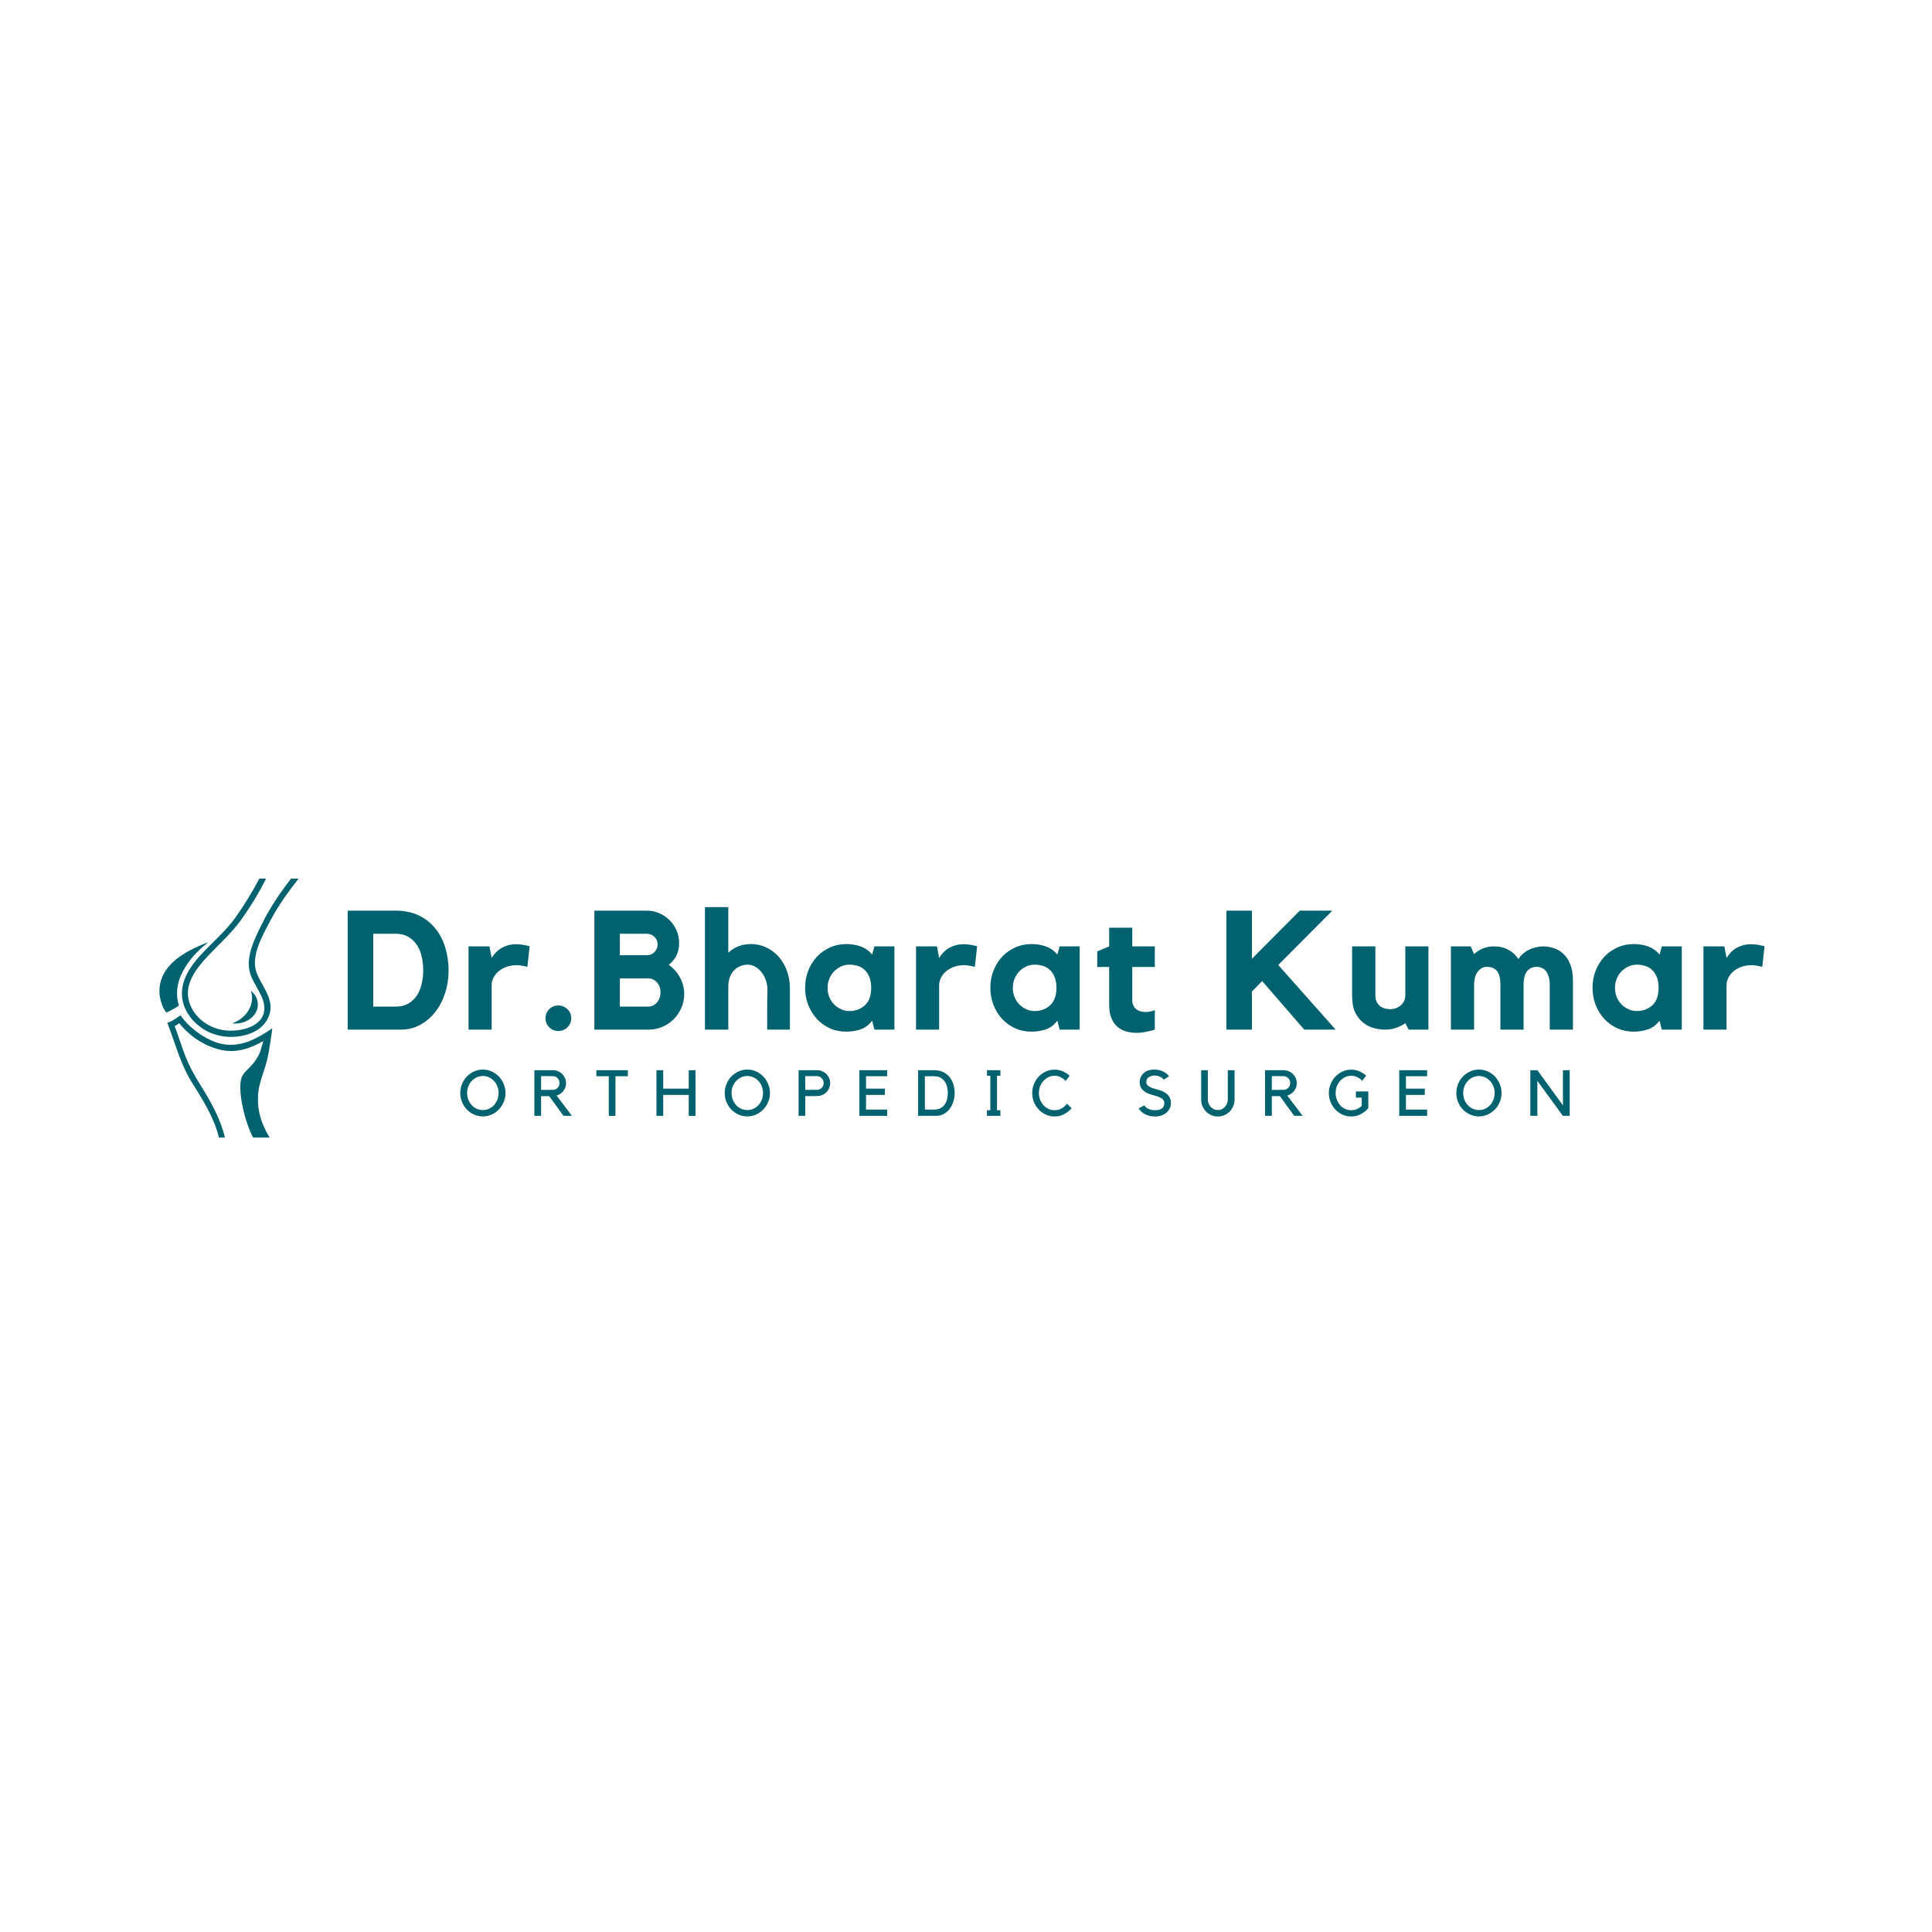 <?xml version="1.0" encoding="UTF-8"?>
<svg xmlns="http://www.w3.org/2000/svg" xmlns:xlink="http://www.w3.org/1999/xlink" width="375pt" height="375pt" viewBox="0 0 375 375" version="1.2">
<defs>
<g>
<symbol overflow="visible" id="glyph0-0">
<path style="stroke:none;" d=""/>
</symbol>
<symbol overflow="visible" id="glyph0-1">
<path style="stroke:none;" d="M 10.875 -23.094 C 12.551 -23.094 14.031 -22.789 15.312 -22.188 C 16.594 -21.582 17.66 -20.754 18.516 -19.703 C 19.379 -18.66 20.031 -17.43 20.469 -16.016 C 20.914 -14.609 21.141 -13.113 21.141 -11.531 C 21.141 -9.926 20.906 -8.422 20.438 -7.016 C 19.977 -5.617 19.332 -4.398 18.5 -3.359 C 17.676 -2.316 16.695 -1.492 15.562 -0.891 C 14.438 -0.297 13.211 0 11.891 0 L 1.562 0 L 1.562 -23.094 Z M 10.906 -4.469 C 11.844 -4.469 12.641 -4.656 13.297 -5.031 C 13.961 -5.414 14.516 -5.93 14.953 -6.578 C 15.391 -7.234 15.707 -7.984 15.906 -8.828 C 16.113 -9.672 16.219 -10.562 16.219 -11.5 C 16.219 -12.438 16.117 -13.332 15.922 -14.188 C 15.734 -15.039 15.422 -15.789 14.984 -16.438 C 14.547 -17.094 13.988 -17.617 13.312 -18.016 C 12.645 -18.41 11.844 -18.609 10.906 -18.609 L 6.516 -18.609 L 6.516 -4.469 Z M 10.906 -4.469 "/>
</symbol>
<symbol overflow="visible" id="glyph0-2">
<path style="stroke:none;" d="M 5.891 -13.906 C 6.109 -14.258 6.359 -14.594 6.641 -14.906 C 6.922 -15.219 7.258 -15.5 7.656 -15.75 C 8.051 -16 8.492 -16.195 8.984 -16.344 C 9.484 -16.5 10.051 -16.578 10.688 -16.578 C 11.426 -16.578 12.285 -16.445 13.266 -16.188 L 12.828 -12.188 C 12.598 -12.227 12.363 -12.281 12.125 -12.344 C 11.926 -12.383 11.707 -12.422 11.469 -12.453 C 11.227 -12.492 11.008 -12.516 10.812 -12.516 C 10.125 -12.516 9.477 -12.414 8.875 -12.219 C 8.281 -12.02 7.766 -11.742 7.328 -11.391 C 6.891 -11.047 6.539 -10.629 6.281 -10.141 C 6.02 -9.66 5.891 -9.133 5.891 -8.562 L 5.891 0 L 1.406 0 L 1.406 -16.156 L 5.469 -16.156 Z M 5.891 -13.906 "/>
</symbol>
<symbol overflow="visible" id="glyph0-3">
<path style="stroke:none;" d="M 4.047 -4.688 C 4.734 -4.688 5.32 -4.445 5.812 -3.969 C 6.301 -3.5 6.547 -2.914 6.547 -2.219 C 6.547 -1.52 6.301 -0.93 5.812 -0.453 C 5.32 0.023 4.734 0.266 4.047 0.266 C 3.348 0.266 2.758 0.023 2.281 -0.453 C 1.801 -0.93 1.562 -1.52 1.562 -2.219 C 1.562 -2.914 1.801 -3.5 2.281 -3.969 C 2.758 -4.445 3.348 -4.688 4.047 -4.688 Z M 4.047 -4.688 "/>
</symbol>
<symbol overflow="visible" id="glyph0-4">
<path style="stroke:none;" d="M 16 -12.578 C 16.906 -11.941 17.629 -11.129 18.172 -10.141 C 18.723 -9.16 19 -8.07 19 -6.875 C 19 -5.914 18.812 -5.02 18.438 -4.188 C 18.07 -3.352 17.57 -2.625 16.938 -2 C 16.312 -1.383 15.578 -0.895 14.734 -0.531 C 13.898 -0.176 13.004 0 12.047 0 L 1.562 0 L 1.562 -23.094 L 11.734 -23.094 C 12.598 -23.094 13.41 -22.926 14.172 -22.594 C 14.93 -22.258 15.598 -21.805 16.172 -21.234 C 16.742 -20.672 17.191 -20.008 17.516 -19.25 C 17.848 -18.488 18.016 -17.676 18.016 -16.812 C 18.016 -15.875 17.832 -15.051 17.469 -14.344 C 17.113 -13.645 16.625 -13.055 16 -12.578 Z M 6.516 -14.438 L 11.734 -14.438 C 12.316 -14.438 12.812 -14.641 13.219 -15.047 C 13.633 -15.461 13.844 -15.961 13.844 -16.547 C 13.844 -17.129 13.633 -17.617 13.219 -18.016 C 12.812 -18.41 12.316 -18.609 11.734 -18.609 L 6.516 -18.609 Z M 12.047 -4.469 C 12.703 -4.469 13.258 -4.742 13.719 -5.297 C 14.176 -5.848 14.406 -6.492 14.406 -7.234 C 14.406 -7.992 14.176 -8.633 13.719 -9.156 C 13.258 -9.676 12.703 -9.938 12.047 -9.938 L 6.516 -9.938 L 6.516 -4.469 Z M 12.047 -4.469 "/>
</symbol>
<symbol overflow="visible" id="glyph0-5">
<path style="stroke:none;" d="M 10.453 -16.609 C 11.516 -16.609 12.508 -16.383 13.438 -15.938 C 14.363 -15.5 15.16 -14.895 15.828 -14.125 C 16.504 -13.352 17.031 -12.453 17.406 -11.422 C 17.789 -10.391 17.984 -9.285 17.984 -8.109 L 17.984 0 L 13.578 0 L 13.578 -2.969 C 13.578 -3.789 13.582 -4.641 13.594 -5.516 C 13.613 -6.398 13.625 -7.156 13.625 -7.781 C 13.625 -8.395 13.523 -8.992 13.328 -9.578 C 13.129 -10.16 12.852 -10.676 12.5 -11.125 C 12.156 -11.57 11.75 -11.93 11.281 -12.203 C 10.82 -12.473 10.332 -12.609 9.812 -12.609 C 9.312 -12.609 8.832 -12.516 8.375 -12.328 C 7.914 -12.141 7.508 -11.867 7.156 -11.516 C 6.812 -11.16 6.535 -10.707 6.328 -10.156 C 6.129 -9.613 6.031 -8.977 6.031 -8.25 L 6.031 0 L 1.5 0 L 1.5 -23.781 L 6.031 -23.781 L 6.031 -14.922 C 6.594 -15.461 7.238 -15.879 7.969 -16.172 C 8.695 -16.461 9.523 -16.609 10.453 -16.609 Z M 10.453 -16.609 "/>
</symbol>
<symbol overflow="visible" id="glyph0-6">
<path style="stroke:none;" d="M 18.375 -16.156 L 18.375 0 L 14.5 0 L 14.047 -1.734 C 13.41 -0.879 12.648 -0.312 11.766 -0.031 C 10.891 0.25 9.977 0.391 9.031 0.391 C 7.875 0.391 6.812 0.172 5.844 -0.266 C 4.875 -0.711 4.031 -1.32 3.312 -2.094 C 2.602 -2.875 2.047 -3.781 1.641 -4.812 C 1.242 -5.844 1.047 -6.941 1.047 -8.109 C 1.047 -9.285 1.242 -10.391 1.641 -11.422 C 2.047 -12.453 2.602 -13.352 3.312 -14.125 C 4.031 -14.895 4.875 -15.5 5.844 -15.938 C 6.812 -16.383 7.875 -16.609 9.031 -16.609 C 10.07 -16.609 11.023 -16.445 11.891 -16.125 C 12.754 -15.801 13.473 -15.281 14.047 -14.562 L 14.5 -16.156 Z M 13.875 -8.047 C 13.875 -8.891 13.758 -9.598 13.531 -10.172 C 13.301 -10.754 12.992 -11.223 12.609 -11.578 C 12.234 -11.941 11.789 -12.203 11.281 -12.359 C 10.77 -12.523 10.223 -12.609 9.641 -12.609 C 9.055 -12.609 8.508 -12.488 8 -12.25 C 7.488 -12.008 7.035 -11.688 6.641 -11.281 C 6.254 -10.883 5.953 -10.41 5.734 -9.859 C 5.516 -9.305 5.406 -8.723 5.406 -8.109 C 5.406 -7.484 5.516 -6.895 5.734 -6.344 C 5.953 -5.801 6.254 -5.328 6.641 -4.922 C 7.035 -4.523 7.488 -4.207 8 -3.969 C 8.508 -3.727 9.055 -3.609 9.641 -3.609 C 10.816 -3.609 11.812 -3.973 12.625 -4.703 C 13.438 -5.43 13.852 -6.547 13.875 -8.047 Z M 13.875 -8.047 "/>
</symbol>
<symbol overflow="visible" id="glyph0-7">
<path style="stroke:none;" d="M 7.422 -5.797 C 7.422 -5.035 7.656 -4.445 8.125 -4.031 C 8.594 -3.625 9.207 -3.422 9.969 -3.422 C 10.57 -3.422 11.18 -3.539 11.797 -3.781 L 11.797 0 C 11.254 0.176 10.676 0.32 10.062 0.438 C 9.457 0.562 8.852 0.625 8.25 0.625 C 7.551 0.625 6.883 0.535 6.25 0.359 C 5.625 0.18 5.062 -0.113 4.562 -0.531 C 4.062 -0.957 3.664 -1.523 3.375 -2.234 C 3.082 -2.941 2.938 -3.816 2.938 -4.859 L 2.938 -12.156 L 0.625 -12.156 L 0.625 -15.188 L 2.938 -16.156 L 2.938 -19.781 L 7.422 -19.781 L 7.422 -16.156 L 11.797 -16.156 L 11.797 -12.156 L 7.422 -12.156 Z M 7.422 -5.797 "/>
</symbol>
<symbol overflow="visible" id="glyph0-8">
<path style="stroke:none;" d=""/>
</symbol>
<symbol overflow="visible" id="glyph0-9">
<path style="stroke:none;" d="M 11.594 -12.547 L 22.734 0 L 16.641 0 L 8.469 -9.422 L 6.484 -7.391 L 6.484 0 L 1.531 0 L 1.531 -23.094 L 6.484 -23.094 L 6.484 -13.75 L 15.766 -23.094 L 22.094 -23.094 Z M 11.594 -12.547 "/>
</symbol>
<symbol overflow="visible" id="glyph0-10">
<path style="stroke:none;" d="M 11.703 -16.156 L 16.188 -16.156 L 16.188 0 L 12.344 0 L 11.703 -1.234 C 11.172 -0.867 10.57 -0.57 9.906 -0.344 C 9.25 -0.113 8.539 0 7.781 0 C 7.195 0 6.531 -0.082 5.781 -0.25 C 5.031 -0.426 4.328 -0.754 3.672 -1.234 C 3.023 -1.711 2.477 -2.375 2.031 -3.219 C 1.594 -4.07 1.375 -5.172 1.375 -6.516 L 1.375 -16.156 L 5.891 -16.156 L 5.891 -6.672 C 5.891 -6.172 5.973 -5.75 6.141 -5.406 C 6.305 -5.062 6.523 -4.785 6.797 -4.578 C 7.066 -4.367 7.375 -4.211 7.719 -4.109 C 8.07 -4.016 8.43 -3.969 8.797 -3.969 C 9.078 -3.969 9.383 -4.016 9.719 -4.109 C 10.062 -4.211 10.379 -4.375 10.672 -4.594 C 10.961 -4.812 11.207 -5.094 11.406 -5.438 C 11.602 -5.789 11.703 -6.203 11.703 -6.672 Z M 11.703 -16.156 "/>
</symbol>
<symbol overflow="visible" id="glyph0-11">
<path style="stroke:none;" d="M 19.453 -16.156 C 20.035 -16.156 20.66 -16.055 21.328 -15.859 C 22.004 -15.672 22.629 -15.328 23.203 -14.828 C 23.785 -14.328 24.258 -13.641 24.625 -12.766 C 25 -11.898 25.188 -10.797 25.188 -9.453 L 25.188 0 L 20.688 0 L 20.688 -8.641 C 20.688 -9.285 20.613 -9.836 20.469 -10.297 C 20.332 -10.754 20.145 -11.125 19.906 -11.406 C 19.664 -11.688 19.391 -11.883 19.078 -12 C 18.766 -12.125 18.441 -12.188 18.109 -12.188 C 17.805 -12.188 17.504 -12.129 17.203 -12.016 C 16.898 -11.91 16.629 -11.727 16.391 -11.469 C 16.148 -11.207 15.957 -10.848 15.812 -10.391 C 15.676 -9.93 15.609 -9.359 15.609 -8.672 L 15.609 0 L 11.109 0 L 11.109 -8.641 C 11.109 -9.961 10.879 -10.883 10.422 -11.406 C 9.961 -11.926 9.301 -12.188 8.438 -12.188 C 7.812 -12.188 7.25 -11.891 6.75 -11.297 C 6.25 -10.711 6 -9.801 6 -8.562 L 6 0 L 1.5 0 L 1.5 -16.156 L 5.344 -16.156 L 6 -14.656 C 6.5 -15.133 7.078 -15.504 7.734 -15.766 C 8.398 -16.023 9.113 -16.156 9.875 -16.156 C 10.258 -16.156 10.672 -16.117 11.109 -16.047 C 11.547 -15.973 11.969 -15.836 12.375 -15.641 C 12.789 -15.441 13.188 -15.188 13.562 -14.875 C 13.945 -14.562 14.289 -14.164 14.594 -13.688 C 14.852 -14.094 15.164 -14.453 15.531 -14.766 C 15.906 -15.086 16.305 -15.348 16.734 -15.547 C 17.172 -15.754 17.625 -15.906 18.094 -16 C 18.562 -16.102 19.016 -16.156 19.453 -16.156 Z M 19.453 -16.156 "/>
</symbol>
<symbol overflow="visible" id="glyph1-0">
<path style="stroke:none;" d=""/>
</symbol>
<symbol overflow="visible" id="glyph1-1">
<path style="stroke:none;" d="M 4.812 -8.984 C 5.414 -8.984 5.984 -8.863 6.516 -8.625 C 7.047 -8.383 7.508 -8.055 7.906 -7.641 C 8.301 -7.234 8.613 -6.75 8.844 -6.188 C 9.082 -5.633 9.203 -5.051 9.203 -4.438 C 9.203 -3.812 9.082 -3.223 8.844 -2.672 C 8.613 -2.117 8.297 -1.633 7.891 -1.219 C 7.492 -0.812 7.031 -0.488 6.5 -0.25 C 5.969 -0.008 5.398 0.109 4.797 0.109 C 4.203 0.109 3.633 -0.008 3.094 -0.25 C 2.562 -0.488 2.098 -0.812 1.703 -1.219 C 1.305 -1.633 0.992 -2.117 0.766 -2.672 C 0.535 -3.223 0.422 -3.812 0.422 -4.438 C 0.422 -5.051 0.535 -5.633 0.766 -6.188 C 0.992 -6.75 1.305 -7.234 1.703 -7.641 C 2.109 -8.055 2.578 -8.383 3.109 -8.625 C 3.641 -8.863 4.207 -8.984 4.812 -8.984 Z M 4.812 -1.125 C 5.238 -1.125 5.633 -1.207 6 -1.375 C 6.375 -1.551 6.695 -1.785 6.969 -2.078 C 7.25 -2.379 7.469 -2.734 7.625 -3.141 C 7.781 -3.547 7.859 -3.977 7.859 -4.438 C 7.859 -4.895 7.781 -5.32 7.625 -5.719 C 7.469 -6.125 7.25 -6.473 6.969 -6.766 C 6.695 -7.066 6.375 -7.301 6 -7.469 C 5.633 -7.645 5.238 -7.734 4.812 -7.734 C 4.383 -7.734 3.984 -7.645 3.609 -7.469 C 3.242 -7.301 2.922 -7.066 2.641 -6.766 C 2.367 -6.473 2.148 -6.125 1.984 -5.719 C 1.828 -5.32 1.75 -4.895 1.75 -4.438 C 1.75 -3.977 1.828 -3.547 1.984 -3.141 C 2.148 -2.734 2.367 -2.379 2.641 -2.078 C 2.922 -1.785 3.242 -1.551 3.609 -1.375 C 3.984 -1.207 4.383 -1.125 4.812 -1.125 Z M 4.812 -1.125 "/>
</symbol>
<symbol overflow="visible" id="glyph1-2">
<path style="stroke:none;" d="M 8.016 0 L 6.375 0 L 3.594 -3.828 L 2.031 -3.828 L 2.031 0 L 0.719 0 L 0.719 -8.859 L 4.328 -8.859 C 4.672 -8.859 5 -8.789 5.312 -8.656 C 5.625 -8.531 5.895 -8.352 6.125 -8.125 C 6.352 -7.895 6.535 -7.629 6.672 -7.328 C 6.805 -7.023 6.875 -6.695 6.875 -6.344 C 6.875 -6.051 6.828 -5.773 6.734 -5.516 C 6.641 -5.266 6.508 -5.035 6.344 -4.828 C 6.188 -4.617 5.992 -4.438 5.766 -4.281 C 5.547 -4.125 5.301 -4.008 5.031 -3.938 Z M 4.328 -5.047 C 4.504 -5.047 4.672 -5.082 4.828 -5.156 C 4.984 -5.227 5.117 -5.32 5.234 -5.438 C 5.348 -5.551 5.438 -5.688 5.5 -5.844 C 5.562 -6.008 5.594 -6.188 5.594 -6.375 C 5.594 -6.562 5.562 -6.734 5.5 -6.891 C 5.438 -7.047 5.348 -7.18 5.234 -7.297 C 5.117 -7.422 4.984 -7.52 4.828 -7.594 C 4.672 -7.664 4.504 -7.703 4.328 -7.703 L 2.031 -7.703 L 2.031 -5.031 Z M 4.328 -5.047 "/>
</symbol>
<symbol overflow="visible" id="glyph1-3">
<path style="stroke:none;" d="M 2.469 -7.688 L 0.062 -7.688 L 0.062 -8.859 L 6.172 -8.859 L 6.172 -7.688 L 3.766 -7.688 L 3.766 0 L 2.469 0 Z M 2.469 -7.688 "/>
</symbol>
<symbol overflow="visible" id="glyph1-4">
<path style="stroke:none;" d="M 6.969 -8.859 L 8.281 -8.859 L 8.281 0 L 6.969 0 L 6.969 -4.062 L 2.016 -4.062 L 2.016 0 L 0.703 0 L 0.703 -8.859 L 2.016 -8.859 L 2.016 -5.281 L 6.969 -5.281 Z M 6.969 -8.859 "/>
</symbol>
<symbol overflow="visible" id="glyph1-5">
<path style="stroke:none;" d="M 4.281 -8.859 C 4.625 -8.859 4.945 -8.789 5.25 -8.656 C 5.562 -8.531 5.832 -8.352 6.062 -8.125 C 6.289 -7.895 6.473 -7.629 6.609 -7.328 C 6.742 -7.023 6.812 -6.695 6.812 -6.344 C 6.812 -6 6.742 -5.672 6.609 -5.359 C 6.473 -5.055 6.289 -4.789 6.062 -4.562 C 5.832 -4.332 5.562 -4.156 5.25 -4.031 C 4.945 -3.906 4.625 -3.844 4.281 -3.844 L 1.969 -3.828 L 1.969 0 L 0.672 0 L 0.672 -8.859 Z M 4.281 -5.047 C 4.445 -5.047 4.609 -5.082 4.766 -5.156 C 4.922 -5.227 5.055 -5.32 5.172 -5.438 C 5.285 -5.551 5.375 -5.688 5.438 -5.844 C 5.508 -6.008 5.547 -6.188 5.547 -6.375 C 5.547 -6.562 5.508 -6.734 5.438 -6.891 C 5.375 -7.047 5.285 -7.18 5.172 -7.297 C 5.055 -7.422 4.922 -7.52 4.766 -7.594 C 4.609 -7.664 4.445 -7.703 4.281 -7.703 L 1.969 -7.703 L 1.969 -5.047 Z M 4.281 -5.047 "/>
</symbol>
<symbol overflow="visible" id="glyph1-6">
<path style="stroke:none;" d="M 6.109 -8.859 L 6.109 -7.688 L 2 -7.688 L 2 -5.281 L 5.656 -5.281 L 5.656 -4.062 L 2 -4.062 L 2 -1.219 L 6.109 -1.219 L 6.109 0 L 0.703 0 L 0.703 -8.859 Z M 6.109 -8.859 "/>
</symbol>
<symbol overflow="visible" id="glyph1-7">
<path style="stroke:none;" d="M 0.75 0 L 0.75 -8.859 L 3.906 -8.859 C 4.539 -8.859 5.102 -8.738 5.594 -8.5 C 6.094 -8.27 6.504 -7.957 6.828 -7.562 C 7.16 -7.164 7.41 -6.695 7.578 -6.156 C 7.754 -5.613 7.844 -5.035 7.844 -4.422 C 7.844 -3.805 7.75 -3.227 7.562 -2.688 C 7.383 -2.156 7.133 -1.688 6.812 -1.281 C 6.5 -0.883 6.125 -0.57 5.688 -0.344 C 5.258 -0.113 4.797 0 4.297 0 Z M 3.844 -1.219 C 4.32 -1.219 4.727 -1.301 5.062 -1.469 C 5.395 -1.645 5.672 -1.879 5.891 -2.172 C 6.109 -2.461 6.266 -2.801 6.359 -3.188 C 6.461 -3.582 6.516 -3.992 6.516 -4.422 C 6.516 -4.848 6.461 -5.258 6.359 -5.656 C 6.266 -6.051 6.109 -6.398 5.891 -6.703 C 5.68 -7.004 5.406 -7.242 5.062 -7.422 C 4.727 -7.598 4.32 -7.688 3.844 -7.688 L 2.062 -7.688 L 2.062 -1.219 Z M 3.844 -1.219 "/>
</symbol>
<symbol overflow="visible" id="glyph1-8">
<path style="stroke:none;" d="M 3.094 -7.781 L 3.094 -1.078 L 3.75 -1.078 L 3.75 0 L 1.141 0 L 1.141 -1.078 L 1.797 -1.078 L 1.797 -7.781 L 1.141 -7.781 L 1.141 -8.859 L 3.75 -8.859 L 3.75 -7.781 Z M 3.094 -7.781 "/>
</symbol>
<symbol overflow="visible" id="glyph1-9">
<path style="stroke:none;" d="M 4.875 -1.094 C 5.352 -1.094 5.801 -1.207 6.219 -1.438 C 6.633 -1.664 6.984 -1.973 7.266 -2.359 L 8.172 -1.484 C 7.773 -1.016 7.289 -0.629 6.719 -0.328 C 6.145 -0.023 5.531 0.125 4.875 0.125 C 4.27 0.125 3.703 0.004 3.172 -0.234 C 2.641 -0.473 2.176 -0.801 1.781 -1.219 C 1.395 -1.633 1.086 -2.117 0.859 -2.672 C 0.629 -3.223 0.516 -3.805 0.516 -4.422 C 0.516 -5.047 0.629 -5.633 0.859 -6.188 C 1.086 -6.738 1.395 -7.219 1.781 -7.625 C 2.176 -8.039 2.641 -8.367 3.172 -8.609 C 3.703 -8.848 4.27 -8.969 4.875 -8.969 C 5.438 -8.969 5.961 -8.859 6.453 -8.641 C 6.953 -8.422 7.395 -8.133 7.781 -7.781 L 7.016 -6.781 C 6.734 -7.07 6.41 -7.312 6.047 -7.5 C 5.68 -7.688 5.289 -7.781 4.875 -7.781 C 4.445 -7.781 4.047 -7.691 3.672 -7.516 C 3.305 -7.336 2.984 -7.094 2.703 -6.781 C 2.43 -6.477 2.211 -6.125 2.047 -5.719 C 1.891 -5.312 1.812 -4.879 1.812 -4.422 C 1.812 -3.961 1.891 -3.531 2.047 -3.125 C 2.211 -2.727 2.43 -2.375 2.703 -2.062 C 2.984 -1.758 3.305 -1.52 3.672 -1.344 C 4.047 -1.176 4.445 -1.094 4.875 -1.094 Z M 4.875 -1.094 "/>
</symbol>
<symbol overflow="visible" id="glyph1-10">
<path style="stroke:none;" d=""/>
</symbol>
<symbol overflow="visible" id="glyph1-11">
<path style="stroke:none;" d="M 6.609 -2.484 C 6.609 -2.109 6.531 -1.758 6.375 -1.438 C 6.227 -1.125 6.008 -0.844 5.719 -0.594 C 5.145 -0.113 4.41 0.125 3.516 0.125 C 2.816 0.125 2.18 -0.016 1.609 -0.297 C 1.047 -0.586 0.629 -0.977 0.359 -1.469 L 1.469 -2.031 C 1.633 -1.738 1.898 -1.508 2.266 -1.344 C 2.629 -1.176 3.047 -1.094 3.516 -1.094 C 4.723 -1.094 5.328 -1.555 5.328 -2.484 C 5.328 -2.66 5.297 -2.812 5.234 -2.938 C 5.172 -3.062 5.078 -3.176 4.953 -3.281 C 4.648 -3.531 4.113 -3.758 3.344 -3.969 C 2.875 -4.082 2.473 -4.207 2.141 -4.344 C 1.816 -4.488 1.551 -4.656 1.344 -4.844 C 0.812 -5.27 0.547 -5.832 0.547 -6.531 C 0.547 -6.883 0.613 -7.211 0.75 -7.516 C 0.895 -7.816 1.094 -8.082 1.344 -8.312 C 1.594 -8.539 1.891 -8.707 2.234 -8.812 C 2.586 -8.926 2.973 -8.984 3.391 -8.984 C 3.992 -8.984 4.551 -8.863 5.062 -8.625 C 5.582 -8.395 5.973 -8.07 6.234 -7.656 L 5.219 -7.031 C 4.977 -7.32 4.695 -7.523 4.375 -7.641 C 4.062 -7.766 3.734 -7.828 3.391 -7.828 C 3.141 -7.828 2.91 -7.785 2.703 -7.703 C 2.492 -7.617 2.316 -7.52 2.172 -7.406 C 2.055 -7.301 1.973 -7.176 1.922 -7.031 C 1.867 -6.883 1.844 -6.727 1.844 -6.562 C 1.844 -6.457 1.859 -6.348 1.891 -6.234 C 1.922 -6.117 2 -6 2.125 -5.875 C 2.25 -5.758 2.43 -5.645 2.672 -5.531 C 2.91 -5.414 3.238 -5.305 3.656 -5.203 C 4.156 -5.078 4.578 -4.941 4.922 -4.797 C 5.266 -4.648 5.551 -4.477 5.781 -4.281 C 6.332 -3.82 6.609 -3.223 6.609 -2.484 Z M 6.609 -2.484 "/>
</symbol>
<symbol overflow="visible" id="glyph1-12">
<path style="stroke:none;" d="M 7.219 -3.141 C 7.219 -2.691 7.129 -2.27 6.953 -1.875 C 6.785 -1.477 6.555 -1.129 6.266 -0.828 C 5.973 -0.535 5.629 -0.301 5.234 -0.125 C 4.848 0.039 4.426 0.125 3.969 0.125 C 3.52 0.125 3.098 0.039 2.703 -0.125 C 2.316 -0.301 1.977 -0.535 1.688 -0.828 C 1.395 -1.129 1.16 -1.477 0.984 -1.875 C 0.816 -2.27 0.734 -2.691 0.734 -3.141 L 0.734 -8.859 L 2.031 -8.859 L 2.031 -3.141 C 2.031 -2.867 2.082 -2.613 2.188 -2.375 C 2.289 -2.133 2.426 -1.922 2.594 -1.734 C 2.77 -1.547 2.977 -1.395 3.219 -1.281 C 3.457 -1.176 3.707 -1.125 3.969 -1.125 C 4.238 -1.125 4.488 -1.176 4.719 -1.281 C 4.957 -1.395 5.16 -1.547 5.328 -1.734 C 5.504 -1.922 5.645 -2.133 5.75 -2.375 C 5.852 -2.613 5.906 -2.867 5.906 -3.141 L 5.906 -8.859 L 7.219 -8.859 Z M 7.219 -3.141 "/>
</symbol>
<symbol overflow="visible" id="glyph1-13">
<path style="stroke:none;" d="M 5.656 -4.734 L 8.062 -4.734 L 8.062 -1.484 C 7.664 -1.016 7.18 -0.629 6.609 -0.328 C 6.047 -0.023 5.43 0.125 4.766 0.125 C 4.16 0.125 3.594 0.004 3.062 -0.234 C 2.531 -0.473 2.066 -0.801 1.672 -1.219 C 1.285 -1.633 0.977 -2.113 0.75 -2.656 C 0.52 -3.207 0.406 -3.797 0.406 -4.422 C 0.406 -5.035 0.52 -5.617 0.75 -6.172 C 0.977 -6.734 1.285 -7.219 1.672 -7.625 C 2.066 -8.039 2.531 -8.367 3.062 -8.609 C 3.594 -8.848 4.16 -8.969 4.766 -8.969 C 5.316 -8.969 5.836 -8.859 6.328 -8.641 C 6.816 -8.43 7.258 -8.148 7.656 -7.797 L 6.875 -6.812 C 6.602 -7.102 6.285 -7.336 5.922 -7.516 C 5.555 -7.691 5.172 -7.781 4.766 -7.781 C 4.336 -7.781 3.938 -7.691 3.562 -7.516 C 3.195 -7.336 2.875 -7.094 2.594 -6.781 C 2.32 -6.477 2.109 -6.125 1.953 -5.719 C 1.797 -5.312 1.719 -4.879 1.719 -4.422 C 1.719 -3.961 1.797 -3.531 1.953 -3.125 C 2.109 -2.727 2.32 -2.375 2.594 -2.062 C 2.875 -1.758 3.195 -1.52 3.562 -1.344 C 3.938 -1.176 4.336 -1.094 4.766 -1.094 C 5.148 -1.094 5.516 -1.164 5.859 -1.312 C 6.203 -1.469 6.508 -1.676 6.781 -1.938 L 6.781 -3.531 L 5.656 -3.531 Z M 5.656 -4.734 "/>
</symbol>
<symbol overflow="visible" id="glyph1-14">
<path style="stroke:none;" d="M 8.344 -8.859 L 8.344 0 L 7.016 0 L 2.062 -6.797 L 2.062 0 L 0.703 0 L 0.703 -8.859 L 2.078 -8.859 L 7.031 -2.031 L 7.031 -8.859 Z M 8.344 -8.859 "/>
</symbol>
</g>
<clipPath id="clip1">
  <path d="M 30.945 182 L 41 182 L 41 197 L 30.945 197 Z M 30.945 182 "/>
</clipPath>
<clipPath id="clip2">
  <path d="M 35 170.539 L 57.945 170.539 L 57.945 202 L 35 202 Z M 35 170.539 "/>
</clipPath>
<clipPath id="clip3">
  <path d="M 32 197 L 53 197 L 53 220.789 L 32 220.789 Z M 32 197 "/>
</clipPath>
</defs>
<g id="surface1">
<g clip-path="url(#clip1)" clip-rule="nonzero">
<path style=" stroke:none;fill-rule:nonzero;fill:rgb(0%,38.429%,43.529%);fill-opacity:1;" d="M 34.73 195.141 C 32.996 189.812 37.746 184.887 40.488 182.863 C 35.586 184.68 30.949 187.484 30.949 192.379 C 30.949 193.891 31.492 195.516 32.266 196.531 C 32.688 196.359 33.094 196.16 33.492 195.93 C 33.879 195.715 34.395 195.48 34.73 195.141 "/>
</g>
<g clip-path="url(#clip2)" clip-rule="nonzero">
<path style=" stroke:none;fill-rule:nonzero;fill:rgb(0%,38.429%,43.529%);fill-opacity:1;" d="M 56.496 170.539 C 54.379 173.273 52.426 176.137 50.887 179.254 C 49.5 182.059 47.699 185.512 48.477 188.656 C 49.109 191.215 51.703 193.566 51.262 196.305 C 50.719 199.664 45.871 200.383 43.242 199.93 C 40.344 199.43 37.711 197.484 36.762 194.602 C 35.621 191.137 38.043 188.051 40.238 185.691 C 42.438 183.328 44.816 181.273 46.727 178.641 C 48.574 176.07 50.219 173.367 51.656 170.539 L 50.336 170.539 C 48.961 173.145 47.426 175.645 45.727 178.047 C 43.754 180.82 41.148 182.945 38.879 185.445 C 36.98 187.531 35.254 190.055 35.312 193.012 C 35.363 195.684 37.004 198 39.082 199.48 C 41.242 201.02 44.023 201.539 46.586 201.121 C 49.527 200.645 51.691 199.184 52.379 196.617 C 53.148 193.746 50.609 191.082 49.797 188.781 C 48.656 185.555 50.84 181.785 52.562 178.531 C 54.047 175.73 55.914 173.137 57.867 170.66 C 57.898 170.625 57.922 170.582 57.945 170.539 L 56.496 170.539 "/>
</g>
<g clip-path="url(#clip3)" clip-rule="nonzero">
<path style=" stroke:none;fill-rule:nonzero;fill:rgb(0%,38.429%,43.529%);fill-opacity:1;" d="M 52.848 199.59 C 52.418 199.883 51.984 200.172 51.547 200.445 C 49.047 202.016 46.379 203.18 43.355 202.684 C 40.461 202.211 36.883 199.762 35.031 197.07 C 34.465 197.488 33.621 198.012 33.453 198.109 C 33.145 198.281 32.824 198.418 32.484 198.52 C 32.492 198.559 32.504 198.598 32.52 198.637 C 32.645 198.961 32.766 199.285 32.887 199.613 C 34.223 203.215 35.242 206.949 37.297 210.191 C 39.379 213.473 41.539 216.922 42.5 220.789 L 43.648 220.789 C 42.809 217.129 40.891 213.801 38.957 210.688 C 37.742 208.738 36.676 206.836 35.852 204.656 C 35.164 202.844 34.586 200.984 33.91 199.168 C 34.215 199 34.504 198.816 34.781 198.609 C 36.922 201.234 39.84 203.152 43.062 203.82 C 45.945 204.422 48.629 203.48 51.105 202.066 C 50.668 203.586 50.551 204.629 49.18 206.371 C 47.93 207.965 46.82 208.211 46.672 210.312 C 46.461 213.266 47.695 218.156 49.121 220.789 L 52.336 220.789 C 50.691 218.137 49.879 215.457 50.102 212.352 C 50.262 210.137 51.324 207.91 51.852 205.711 C 52.336 203.695 52.832 199.859 52.848 199.59 C 52.84 199.68 52.836 199.777 52.832 199.859 C 52.848 199.77 52.855 199.68 52.848 199.59 C 52.848 199.574 52.848 199.566 52.848 199.555 L 52.848 199.59 "/>
</g>
<path style=" stroke:none;fill-rule:nonzero;fill:rgb(0%,38.429%,43.529%);fill-opacity:1;" d="M 45.082 198.625 C 45.289 198.648 45.496 198.664 45.703 198.664 C 48.102 198.664 50.051 197.008 50.051 194.969 C 50.051 193.918 49.531 192.973 48.703 192.297 C 48.848 192.75 48.918 193.215 48.918 193.688 C 48.918 195.906 47.336 197.809 45.082 198.625 "/>
<g style="fill:rgb(0%,38.429%,43.529%);fill-opacity:1;">
  <use xlink:href="#glyph0-1" x="65.928" y="199.85"/>
</g>
<g style="fill:rgb(0%,38.429%,43.529%);fill-opacity:1;">
  <use xlink:href="#glyph0-2" x="89.539" y="199.85"/>
</g>
<g style="fill:rgb(0%,38.429%,43.529%);fill-opacity:1;">
  <use xlink:href="#glyph0-3" x="104.325" y="199.85"/>
</g>
<g style="fill:rgb(0%,38.429%,43.529%);fill-opacity:1;">
  <use xlink:href="#glyph0-4" x="113.802" y="199.85"/>
</g>
<g style="fill:rgb(0%,38.429%,43.529%);fill-opacity:1;">
  <use xlink:href="#glyph0-5" x="135.328" y="199.85"/>
</g>
<g style="fill:rgb(0%,38.429%,43.529%);fill-opacity:1;">
  <use xlink:href="#glyph0-6" x="155.227" y="199.85"/>
</g>
<g style="fill:rgb(0%,38.429%,43.529%);fill-opacity:1;">
  <use xlink:href="#glyph0-2" x="176.395" y="199.85"/>
</g>
<g style="fill:rgb(0%,38.429%,43.529%);fill-opacity:1;">
  <use xlink:href="#glyph0-6" x="191.181" y="199.85"/>
</g>
<g style="fill:rgb(0%,38.429%,43.529%);fill-opacity:1;">
  <use xlink:href="#glyph0-7" x="212.349" y="199.85"/>
</g>
<g style="fill:rgb(0%,38.429%,43.529%);fill-opacity:1;">
  <use xlink:href="#glyph0-8" x="226.19" y="199.85"/>
</g>
<g style="fill:rgb(0%,38.429%,43.529%);fill-opacity:1;">
  <use xlink:href="#glyph0-9" x="236.514" y="199.85"/>
</g>
<g style="fill:rgb(0%,38.429%,43.529%);fill-opacity:1;">
  <use xlink:href="#glyph0-10" x="261.069" y="199.85"/>
</g>
<g style="fill:rgb(0%,38.429%,43.529%);fill-opacity:1;">
  <use xlink:href="#glyph0-11" x="280.121" y="199.85"/>
</g>
<g style="fill:rgb(0%,38.429%,43.529%);fill-opacity:1;">
  <use xlink:href="#glyph0-6" x="308.063" y="199.85"/>
</g>
<g style="fill:rgb(0%,38.429%,43.529%);fill-opacity:1;">
  <use xlink:href="#glyph0-2" x="329.232" y="199.85"/>
</g>
<g style="fill:rgb(0%,38.429%,43.529%);fill-opacity:1;">
  <use xlink:href="#glyph1-1" x="88.917" y="216.585"/>
</g>
<g style="fill:rgb(0%,38.429%,43.529%);fill-opacity:1;">
  <use xlink:href="#glyph1-2" x="102.998" y="216.585"/>
</g>
<g style="fill:rgb(0%,38.429%,43.529%);fill-opacity:1;">
  <use xlink:href="#glyph1-3" x="115.693" y="216.585"/>
</g>
<g style="fill:rgb(0%,38.429%,43.529%);fill-opacity:1;">
  <use xlink:href="#glyph1-4" x="126.714" y="216.585"/>
</g>
<g style="fill:rgb(0%,38.429%,43.529%);fill-opacity:1;">
  <use xlink:href="#glyph1-1" x="140.246" y="216.585"/>
</g>
<g style="fill:rgb(0%,38.429%,43.529%);fill-opacity:1;">
  <use xlink:href="#glyph1-5" x="154.327" y="216.585"/>
</g>
<g style="fill:rgb(0%,38.429%,43.529%);fill-opacity:1;">
  <use xlink:href="#glyph1-6" x="166.098" y="216.585"/>
</g>
<g style="fill:rgb(0%,38.429%,43.529%);fill-opacity:1;">
  <use xlink:href="#glyph1-7" x="177.456" y="216.585"/>
</g>
<g style="fill:rgb(0%,38.429%,43.529%);fill-opacity:1;">
  <use xlink:href="#glyph1-8" x="190.426" y="216.585"/>
</g>
<g style="fill:rgb(0%,38.429%,43.529%);fill-opacity:1;">
  <use xlink:href="#glyph1-9" x="199.835" y="216.585"/>
</g>
<g style="fill:rgb(0%,38.429%,43.529%);fill-opacity:1;">
  <use xlink:href="#glyph1-10" x="212.905" y="216.585"/>
</g>
<g style="fill:rgb(0%,38.429%,43.529%);fill-opacity:1;">
  <use xlink:href="#glyph1-11" x="220.665" y="216.585"/>
</g>
<g style="fill:rgb(0%,38.429%,43.529%);fill-opacity:1;">
  <use xlink:href="#glyph1-12" x="232.41" y="216.585"/>
</g>
<g style="fill:rgb(0%,38.429%,43.529%);fill-opacity:1;">
  <use xlink:href="#glyph1-2" x="244.83" y="216.585"/>
</g>
<g style="fill:rgb(0%,38.429%,43.529%);fill-opacity:1;">
  <use xlink:href="#glyph1-13" x="257.525" y="216.585"/>
</g>
<g style="fill:rgb(0%,38.429%,43.529%);fill-opacity:1;">
  <use xlink:href="#glyph1-6" x="270.895" y="216.585"/>
</g>
<g style="fill:rgb(0%,38.429%,43.529%);fill-opacity:1;">
  <use xlink:href="#glyph1-1" x="282.253" y="216.585"/>
</g>
<g style="fill:rgb(0%,38.429%,43.529%);fill-opacity:1;">
  <use xlink:href="#glyph1-14" x="296.334" y="216.585"/>
</g>
</g>
</svg>
